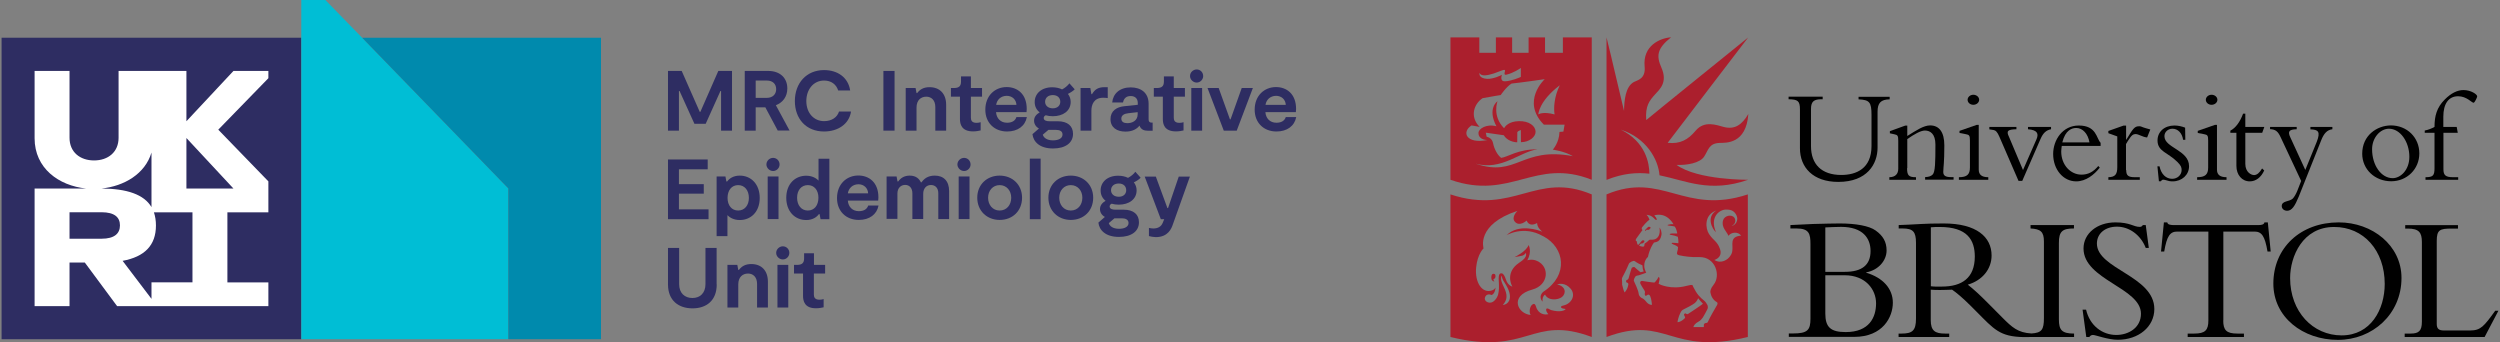 <svg width="497" height="68" xmlns="http://www.w3.org/2000/svg" xmlns:xlink="http://www.w3.org/1999/xlink" xml:space="preserve" overflow="hidden"><rect width="100%" height="100%" fill="#808080" stroke="none"/><defs><clipPath id="clip0"><rect x="0" y="0" width="497" height="68"/></clipPath></defs><g clip-path="url(#clip0)"><path d="M17.919 18.046 77.502 18.046 77.502 77.628 17.919 77.628Z" fill="#2E2D62" transform="matrix(1 0 0 1.006 -17.605 -10.655)"/><path d="M70.959 24.61 64.015 24.61 54.665 34.551 54.665 24.61 41.178 24.61 41.178 37.822C41.178 40.65 39.089 42.297 36.303 42.297 33.517 42.297 31.427 40.65 31.427 37.822L31.427 24.61 24.483 24.61 24.483 37.907C24.483 43.858 29.295 47.278 34.719 47.847L24.483 47.847 24.483 71.085 31.427 71.085 31.427 62.474 34.466 62.474 40.883 71.085 70.959 71.085 70.959 66.4 62.812 66.4 62.812 52.554 70.959 52.554 70.959 46.433 60.997 36.218 70.959 26.045ZM47.721 40.735 47.721 51.52C46.243 49.029 42.845 47.869 37.78 47.847 42.297 47.383 46.455 44.956 47.721 40.735ZM31.427 52.533 37.78 52.533C40.397 52.533 41.452 53.546 41.452 55.129 41.452 56.712 40.397 57.767 37.78 57.767L31.427 57.767ZM55.868 66.379 47.721 66.379 47.721 69.65 41.98 62.136C46.349 61.334 48.607 59.076 48.607 55.15 48.607 54.179 48.46 53.314 48.206 52.554L55.868 52.554ZM64.015 47.847 54.665 47.847 54.665 37.864Z" fill="#FFFFFF" transform="matrix(1 0 0 1.006 -17.605 -10.655)"/><path d="M77.502 10.595 77.502 18.046 77.502 77.628 118.658 77.628 118.658 47.826 89.595 18.046 82.293 10.595Z" fill="#00BED5" transform="matrix(1 0 0 1.006 -17.605 -10.655)"/><path d="M118.658 77.628 137.084 77.628 137.084 18.046 89.595 18.046 118.658 47.826Z" fill="#008AAD" transform="matrix(1 0 0 1.006 -17.605 -10.655)"/><path d="M163.129 36.408 160.955 36.408 160.955 28.578 160.828 28.578 157.895 35.057 155.657 35.057 152.703 28.578 152.576 28.578 152.576 36.408 150.402 36.408 150.402 24.61 153.125 24.61 156.713 32.693 156.839 32.693 160.406 24.61 163.129 24.61Z" fill="#2E2D62" transform="matrix(1 0 0 1.006 -17.605 -10.655)"/><path d="M172.226 36.408 169.756 31.807 167.836 31.807 167.836 36.408 165.662 36.408 165.662 24.61 170.326 24.61C172.69 24.61 174.125 26.003 174.125 28.071 174.125 29.675 173.239 30.857 171.846 31.385L174.568 36.387 172.226 36.387ZM167.836 29.928 170.073 29.928C171.213 29.928 171.909 29.211 171.909 28.219 171.909 27.185 171.213 26.509 170.073 26.509L167.836 26.509Z" fill="#2E2D62" transform="matrix(1 0 0 1.006 -17.605 -10.655)"/><path d="M181.428 36.577C177.819 36.577 175.624 34.023 175.624 30.562 175.624 26.995 177.945 24.441 181.428 24.441 184.087 24.441 186.219 25.855 186.62 28.472L184.235 28.472C183.855 27.269 182.863 26.509 181.428 26.509 179.317 26.509 177.903 28.282 177.903 30.562 177.903 32.947 179.423 34.53 181.428 34.53 182.969 34.53 184.045 33.77 184.404 32.63L186.789 32.63C186.409 35.142 184.151 36.577 181.428 36.577Z" fill="#2E2D62" transform="matrix(1 0 0 1.006 -17.605 -10.655)"/><path d="M195.442 36.408 193.226 36.408 193.226 24.61 195.442 24.61Z" fill="#2E2D62" transform="matrix(1 0 0 1.006 -17.605 -10.655)"/><path d="M197.659 27.987 199.621 27.987 199.811 28.979 199.938 28.979C200.445 28.324 201.141 27.818 202.407 27.818 204.412 27.818 205.7 29.105 205.7 31.3L205.7 36.408 203.547 36.408 203.547 31.744C203.547 30.372 202.745 29.696 201.753 29.696 200.719 29.696 199.811 30.351 199.811 31.849L199.811 36.408 197.659 36.408Z" fill="#2E2D62" transform="matrix(1 0 0 1.006 -17.605 -10.655)"/><path d="M208.444 34.129 208.444 29.696 206.65 29.696 206.65 27.987 207.22 27.987C208.254 27.987 208.655 27.607 208.655 26.699L208.655 25.686 210.618 25.686 210.618 27.987 212.834 27.987 212.834 29.696 210.618 29.696 210.618 33.833C210.618 34.297 210.744 34.867 211.736 34.867 211.99 34.867 212.306 34.825 212.559 34.741L212.559 36.366C212.179 36.45 211.673 36.556 211.082 36.556 208.718 36.577 208.444 35.057 208.444 34.129Z" fill="#2E2D62" transform="matrix(1 0 0 1.006 -17.605 -10.655)"/><path d="M221.741 33.749C221.403 35.479 219.947 36.577 217.815 36.577 215.303 36.577 213.488 34.867 213.488 32.271 213.488 29.485 215.409 27.797 217.73 27.797 219.799 27.797 221.719 29.105 221.719 32.123 221.719 32.334 221.698 32.503 221.677 32.757L215.62 32.757C215.704 33.96 216.506 34.846 217.815 34.846 218.765 34.846 219.44 34.466 219.672 33.727L221.741 33.727ZM215.641 31.321 219.672 31.321C219.63 30.287 218.849 29.527 217.73 29.527 216.548 29.549 215.789 30.308 215.641 31.321Z" fill="#2E2D62" transform="matrix(1 0 0 1.006 -17.605 -10.655)"/><path d="M229.909 29.148C230.267 29.612 230.457 30.14 230.457 30.73 230.457 32.525 228.917 33.559 226.912 33.559 226.384 33.559 225.92 33.495 225.497 33.369 225.223 33.495 225.096 33.685 225.096 33.917 225.096 34.403 225.645 34.551 226.215 34.551L227.861 34.551C229.887 34.551 230.922 35.522 230.922 37.041 230.922 38.835 229.402 39.933 226.954 39.933 224.273 39.933 223.028 38.603 222.859 37.105L224.147 35.986C223.556 35.669 223.176 35.099 223.176 34.445 223.176 33.643 223.703 33.137 224.294 32.799 223.661 32.313 223.302 31.617 223.302 30.752 223.302 29.105 224.632 27.839 226.785 27.839 227.524 27.839 228.199 27.987 228.748 28.261 229.297 27.987 229.866 27.522 230.204 27.058L231.259 28.24C231.006 28.514 230.478 28.873 229.909 29.148ZM227.566 36.26 226.025 36.26 224.906 37.21C225.096 37.801 225.708 38.329 226.954 38.329 227.988 38.329 228.832 37.949 228.832 37.189 228.853 36.471 228.199 36.26 227.566 36.26ZM228.389 30.709C228.389 29.928 227.84 29.38 226.912 29.38 225.962 29.38 225.371 29.928 225.371 30.709 225.371 31.448 225.962 31.997 226.912 31.997 227.819 31.997 228.389 31.448 228.389 30.709Z" fill="#2E2D62" transform="matrix(1 0 0 1.006 -17.605 -10.655)"/><path d="M232.399 27.987 234.362 27.987 234.573 29.19 234.7 29.19C235.227 28.346 235.797 27.818 237.211 27.818L237.823 27.818 237.823 29.971C237.528 29.928 237.211 29.907 236.916 29.907 235.058 29.907 234.573 31.279 234.573 32.482L234.573 36.408 232.42 36.408 232.42 27.987Z" fill="#2E2D62" transform="matrix(1 0 0 1.006 -17.605 -10.655)"/><path d="M246.751 34.804 246.751 36.429 245.844 36.429C245.042 36.429 244.43 36.197 244.134 35.416 243.564 36.134 242.678 36.598 241.348 36.598 239.639 36.598 238.372 35.796 238.372 34.129 238.372 32.503 239.596 31.722 241.158 31.575L243.796 31.3 243.796 30.942C243.796 30.013 243.205 29.57 242.382 29.57 241.475 29.57 241.01 30.076 240.863 30.836L238.71 30.836C238.879 29.084 240.229 27.86 242.382 27.86 244.345 27.86 245.949 28.852 245.949 31.11L245.949 34.192C245.949 34.635 246.16 34.825 246.561 34.825L246.751 34.825ZM243.775 32.757 241.897 32.968C241.116 33.052 240.525 33.369 240.525 34.023 240.525 34.698 241.053 34.931 241.728 34.931 242.636 34.931 243.775 34.487 243.775 33.158Z" fill="#2E2D62" transform="matrix(1 0 0 1.006 -17.605 -10.655)"/><path d="M248.777 34.129 248.777 29.696 246.983 29.696 246.983 27.987 247.553 27.987C248.587 27.987 248.988 27.607 248.988 26.699L248.988 25.686 250.951 25.686 250.951 27.987 253.168 27.987 253.168 29.696 250.951 29.696 250.951 33.833C250.951 34.297 251.078 34.867 252.07 34.867 252.323 34.867 252.64 34.825 252.893 34.741L252.893 36.366C252.513 36.45 252.007 36.556 251.416 36.556 249.031 36.577 248.777 35.057 248.777 34.129Z" fill="#2E2D62" transform="matrix(1 0 0 1.006 -17.605 -10.655)"/><path d="M254.181 25.623C254.181 24.884 254.814 24.314 255.51 24.314 256.228 24.314 256.798 24.884 256.798 25.623 256.798 26.319 256.207 26.91 255.51 26.91 254.793 26.91 254.181 26.298 254.181 25.623ZM254.434 27.987 256.587 27.987 256.587 36.408 254.434 36.408Z" fill="#2E2D62" transform="matrix(1 0 0 1.006 -17.605 -10.655)"/><path d="M257.663 27.987 259.879 27.987 262.116 34.171 262.243 34.171 264.459 27.987 266.675 27.987 263.467 36.408 260.892 36.408Z" fill="#2E2D62" transform="matrix(1 0 0 1.006 -17.605 -10.655)"/><path d="M275.287 33.749C274.949 35.479 273.493 36.577 271.361 36.577 268.849 36.577 267.034 34.867 267.034 32.271 267.034 29.485 268.955 27.797 271.277 27.797 273.345 27.797 275.266 29.105 275.266 32.123 275.266 32.334 275.244 32.503 275.223 32.757L269.166 32.757C269.25 33.96 270.052 34.846 271.361 34.846 272.311 34.846 272.986 34.466 273.218 33.727L275.287 33.727ZM269.187 31.321 273.218 31.321C273.176 30.287 272.395 29.527 271.277 29.527 270.116 29.549 269.335 30.308 269.187 31.321Z" fill="#2E2D62" transform="matrix(1 0 0 1.006 -17.605 -10.655)"/><path d="M158.464 51.963 158.464 53.905 150.402 53.905 150.402 42.107 158.296 42.107 158.296 44.048 152.576 44.048 152.576 46.982 157.515 46.982 157.515 48.861 152.576 48.861 152.576 51.963Z" fill="#2E2D62" transform="matrix(1 0 0 1.006 -17.605 -10.655)"/><path d="M168.638 49.705C168.638 52.449 166.886 54.074 164.67 54.074 163.53 54.074 162.686 53.609 162.221 53.103L162.221 57.261 160.069 57.261 160.069 45.462 161.82 45.462 162.01 46.455 162.158 46.455C162.559 45.906 163.361 45.294 164.67 45.294 166.949 45.294 168.638 47.024 168.638 49.705ZM166.485 49.705C166.485 48.185 165.619 47.172 164.353 47.172 163.066 47.172 162.242 48.185 162.242 49.705 162.242 51.182 163.066 52.195 164.353 52.195 165.619 52.195 166.485 51.182 166.485 49.705Z" fill="#2E2D62" transform="matrix(1 0 0 1.006 -17.605 -10.655)"/><path d="M169.967 43.099C169.967 42.36 170.6 41.79 171.297 41.79 172.015 41.79 172.584 42.36 172.584 43.099 172.584 43.795 171.993 44.386 171.297 44.386 170.579 44.386 169.967 43.774 169.967 43.099ZM170.221 45.462 172.373 45.462 172.373 53.884 170.221 53.884Z" fill="#2E2D62" transform="matrix(1 0 0 1.006 -17.605 -10.655)"/><path d="M182.483 41.938 182.483 53.905 180.731 53.905 180.541 52.913 180.394 52.913C179.993 53.462 179.191 54.074 177.882 54.074 175.624 54.074 173.914 52.364 173.914 49.684 173.914 46.94 175.666 45.315 177.882 45.315 179.022 45.315 179.866 45.779 180.33 46.286L180.33 41.959 182.483 41.959ZM180.309 49.663C180.309 48.185 179.486 47.172 178.199 47.172 176.911 47.172 176.067 48.185 176.067 49.663 176.067 51.182 176.932 52.195 178.199 52.195 179.486 52.195 180.309 51.182 180.309 49.663Z" fill="#2E2D62" transform="matrix(1 0 0 1.006 -17.605 -10.655)"/><path d="M192.255 51.224C191.918 52.955 190.461 54.053 188.33 54.053 185.818 54.053 184.003 52.343 184.003 49.747 184.003 46.961 185.924 45.273 188.245 45.273 190.314 45.273 192.234 46.581 192.234 49.599 192.234 49.81 192.213 49.979 192.192 50.233L186.156 50.233C186.24 51.435 187.042 52.322 188.351 52.322 189.3 52.322 189.976 51.942 190.208 51.203L192.255 51.203ZM186.156 48.797 190.187 48.797C190.145 47.763 189.364 47.003 188.245 47.003 187.084 47.024 186.325 47.784 186.156 48.797Z" fill="#2E2D62" transform="matrix(1 0 0 1.006 -17.605 -10.655)"/><path d="M193.881 45.462 195.843 45.462 196.033 46.455 196.16 46.455C196.624 45.821 197.321 45.294 198.461 45.294 199.79 45.294 200.381 46.011 200.677 46.623L200.803 46.623C201.268 45.969 202.006 45.294 203.442 45.294 205.172 45.294 206.291 46.328 206.291 48.375L206.291 53.884 204.138 53.884 204.138 48.776C204.138 47.7 203.505 47.151 202.682 47.151 201.774 47.151 201.141 47.826 201.141 48.882L201.141 53.863 198.988 53.863 198.988 48.818C198.988 47.7 198.355 47.13 197.553 47.13 196.772 47.13 196.012 47.679 196.012 48.84L196.012 53.842 193.859 53.842 193.859 45.462Z" fill="#2E2D62" transform="matrix(1 0 0 1.006 -17.605 -10.655)"/><path d="M207.937 43.099C207.937 42.36 208.57 41.79 209.267 41.79 209.984 41.79 210.554 42.36 210.554 43.099 210.554 43.795 209.963 44.386 209.267 44.386 208.549 44.386 207.937 43.774 207.937 43.099ZM208.19 45.462 210.343 45.462 210.343 53.884 208.19 53.884Z" fill="#2E2D62" transform="matrix(1 0 0 1.006 -17.605 -10.655)"/><path d="M211.884 49.663C211.884 47.067 213.805 45.294 216.337 45.294 218.87 45.294 220.791 47.088 220.791 49.663 220.791 52.28 218.891 54.053 216.337 54.053 213.805 54.053 211.884 52.259 211.884 49.663ZM218.638 49.663C218.638 48.27 217.709 47.172 216.337 47.172 214.965 47.172 214.037 48.27 214.037 49.663 214.037 51.077 214.944 52.195 216.337 52.195 217.73 52.195 218.638 51.077 218.638 49.663Z" fill="#2E2D62" transform="matrix(1 0 0 1.006 -17.605 -10.655)"/><path d="M222.332 41.938 224.484 41.938 224.484 53.905 222.332 53.905Z" fill="#2E2D62" transform="matrix(1 0 0 1.006 -17.605 -10.655)"/><path d="M226.025 49.663C226.025 47.067 227.946 45.294 230.478 45.294 233.011 45.294 234.932 47.088 234.932 49.663 234.932 52.28 233.032 54.053 230.478 54.053 227.967 54.053 226.025 52.259 226.025 49.663ZM232.779 49.663C232.779 48.27 231.85 47.172 230.478 47.172 229.107 47.172 228.178 48.27 228.178 49.663 228.178 51.077 229.085 52.195 230.478 52.195 231.871 52.195 232.779 51.077 232.779 49.663Z" fill="#2E2D62" transform="matrix(1 0 0 1.006 -17.605 -10.655)"/><path d="M243.015 46.623C243.374 47.088 243.564 47.615 243.564 48.206 243.564 50 242.023 51.035 240.018 51.035 239.491 51.035 239.026 50.971 238.604 50.845 238.33 50.971 238.203 51.161 238.203 51.393 238.203 51.879 238.752 52.026 239.322 52.026L240.968 52.026C242.994 52.026 244.029 52.997 244.029 54.517 244.029 56.311 242.509 57.409 240.061 57.409 237.38 57.409 236.135 56.079 235.966 54.58L237.254 53.462C236.663 53.145 236.283 52.575 236.283 51.921 236.283 51.119 236.81 50.612 237.401 50.275 236.768 49.789 236.409 49.093 236.409 48.227 236.409 46.581 237.739 45.315 239.892 45.315 240.63 45.315 241.306 45.462 241.855 45.737 242.403 45.462 242.973 44.998 243.311 44.534L244.366 45.716C244.113 45.99 243.585 46.37 243.015 46.623ZM240.694 53.736 239.153 53.736 238.034 54.686C238.224 55.277 238.836 55.804 240.082 55.804 241.116 55.804 241.96 55.425 241.96 54.665 241.96 53.968 241.306 53.736 240.694 53.736ZM241.496 48.185C241.496 47.404 240.947 46.855 240.018 46.855 239.069 46.855 238.478 47.404 238.478 48.185 238.478 48.924 239.069 49.473 240.018 49.473 240.947 49.473 241.496 48.924 241.496 48.185Z" fill="#2E2D62" transform="matrix(1 0 0 1.006 -17.605 -10.655)"/><path d="M246.013 57.24 246.013 55.636C246.329 55.699 246.646 55.741 246.899 55.741 247.701 55.741 248.419 55.446 248.756 54.623L249.052 53.905 248.376 53.905 245.168 45.484 247.384 45.484 249.685 51.71 249.812 51.71 251.943 45.484 254.159 45.484 250.761 54.96C250.508 55.699 249.854 57.451 247.384 57.451 246.815 57.43 246.392 57.345 246.013 57.24Z" fill="#2E2D62" transform="matrix(1 0 0 1.006 -17.605 -10.655)"/><path d="M160.09 66.801C160.09 70.009 158.021 71.528 155.277 71.528 152.513 71.528 150.402 69.988 150.402 66.801L150.402 59.583 152.618 59.583 152.618 66.737C152.618 68.531 153.737 69.481 155.256 69.481 156.776 69.481 157.852 68.51 157.852 66.737L157.852 59.583 160.069 59.583 160.069 66.801Z" fill="#2E2D62" transform="matrix(1 0 0 1.006 -17.605 -10.655)"/><path d="M162.221 62.938 164.184 62.938 164.374 63.93 164.501 63.93C165.007 63.276 165.704 62.77 166.97 62.77 168.975 62.77 170.263 64.057 170.263 66.252L170.263 71.36 168.11 71.36 168.11 66.695C168.11 65.323 167.308 64.648 166.316 64.648 165.282 64.648 164.374 65.302 164.374 66.801L164.374 71.36 162.221 71.36Z" fill="#2E2D62" transform="matrix(1 0 0 1.006 -17.605 -10.655)"/><path d="M171.909 60.575C171.909 59.836 172.542 59.266 173.239 59.266 173.956 59.266 174.526 59.836 174.526 60.575 174.526 61.271 173.935 61.862 173.239 61.862 172.542 61.862 171.909 61.271 171.909 60.575ZM172.162 62.938 174.315 62.938 174.315 71.36 172.162 71.36Z" fill="#2E2D62" transform="matrix(1 0 0 1.006 -17.605 -10.655)"/><path d="M177.249 69.08 177.249 64.648 175.455 64.648 175.455 62.938 176.025 62.938C177.059 62.938 177.46 62.558 177.46 61.651L177.46 60.638 179.423 60.638 179.423 62.938 181.639 62.938 181.639 64.648 179.402 64.648 179.402 68.785C179.402 69.249 179.528 69.819 180.52 69.819 180.774 69.819 181.09 69.777 181.344 69.692L181.344 71.317C180.964 71.402 180.457 71.507 179.866 71.507 177.523 71.55 177.249 70.009 177.249 69.08Z" fill="#2E2D62" transform="matrix(1 0 0 1.006 -17.605 -10.655)"/><path d="M380.479 55.53C381.366 55.488 382.822 55.425 383.603 55.425 387.972 55.425 389.471 57.704 389.471 60.195 389.471 62.959 387.761 64.31 384.363 64.31L380.479 64.31ZM377.525 73.576C377.525 75.813 376.955 76.489 374.042 76.489L373.219 76.489 373.219 77.164 386.22 77.164C391.94 77.164 393.903 73.217 393.903 70.41 393.903 67.645 391.94 65.471 388.605 64.479L388.605 64.416C390.99 63.994 392.658 62.115 392.658 60.089 392.658 58.379 391.94 57.176 390.484 56.142 389.196 55.214 386.474 54.749 383.35 54.749 382.674 54.749 379.973 54.791 378.01 54.855 376.976 54.897 374.527 55.024 373.536 55.066L373.536 55.741 374.781 55.741C377.271 55.741 377.525 56.818 377.525 58.823ZM380.479 64.986 384.321 64.986C388.479 64.986 390.568 67.793 390.568 70.537 390.568 73.301 389.217 76.214 384.532 76.214 381.556 76.214 380.479 75.264 380.479 72.563Z" transform="matrix(1 0 0 1.006 -17.605 -10.655)"/><path d="M429.91 55.741 429.91 55.066 421.277 55.066 421.277 55.741C423.261 55.847 423.937 56.374 423.937 58.295L423.937 73.449C423.937 75.75 423.494 76.362 421.467 76.489 418.766 76.341 417.605 75.285 415.663 73.344L412.856 70.537C411.189 68.869 410.112 67.877 408.804 66.843 411.716 65.999 413.532 63.74 413.532 61.081 413.532 57.451 410.577 54.749 404.013 54.749 401.691 54.749 400.995 54.791 399.538 54.855 398.082 54.918 395.908 55.066 395.064 55.066L395.064 55.741 395.845 55.741C397.913 55.741 398.504 56.374 398.504 58.59L398.504 73.555C398.504 75.94 397.765 76.51 395.655 76.51L395.043 76.51 395.043 77.185 405.11 77.185 405.11 76.51 404.287 76.51C402.303 76.51 401.438 75.982 401.438 73.85L401.438 67.835C402.008 67.877 402.472 67.898 403.253 67.898 404.224 67.898 404.773 67.856 405.68 67.835 406.524 68.405 407.77 69.439 409.353 71.001L411.695 73.344C414.777 76.425 416.085 77.396 421.868 77.185L429.931 77.185 429.931 76.51C427.483 76.51 426.913 75.792 426.913 73.703L426.913 58.633C426.892 56.248 427.673 55.741 429.91 55.741ZM403.654 67.223C402.831 67.223 402.303 67.265 401.459 67.16L401.459 55.509C402.092 55.446 402.556 55.446 403.232 55.446 408.698 55.446 410.197 57.999 410.197 61.313 410.176 65.555 407.601 67.223 403.654 67.223Z" transform="matrix(1 0 0 1.006 -17.605 -10.655)"/><path d="M432.316 71.782C433.055 74.948 435.545 76.784 438.331 76.784 440.716 76.784 443.228 75.391 443.228 72.584 443.228 67.455 431.809 65.893 431.809 59.688 431.809 56.733 434.511 54.538 438.141 54.538 441.117 54.538 441.729 55.425 442.975 55.425 443.249 55.425 443.397 55.361 443.608 55.066L444.178 55.066 444.79 59.583 444.178 59.583C443.186 57.029 440.906 55.382 438.458 55.382 436.115 55.382 434.469 56.733 434.469 58.717 434.469 63.761 445.887 65.112 445.887 71.655 445.887 75.138 442.785 77.734 438.627 77.734 436.664 77.734 434.194 76.784 433.688 76.784 433.371 76.784 433.118 76.953 432.97 77.185L432.358 77.185 431.619 71.782Z" transform="matrix(1 0 0 1.006 -17.605 -10.655)"/><path d="M459.585 73.913C459.585 75.834 460.218 76.51 462.392 76.51L463.701 76.51 463.701 77.185 452.514 77.185 452.514 76.51 453.823 76.51C455.997 76.51 456.63 75.834 456.63 73.913L456.63 56.353 450.446 56.353C449.032 56.353 448.378 57.176 447.85 60.3L447.217 60.3 447.787 54.538 448.462 54.538C448.504 54.749 448.631 54.897 448.863 54.96 449.074 55.024 449.327 55.066 449.581 55.066L466.677 55.066C467.183 55.066 467.711 54.96 467.774 54.538L468.45 54.538 469.019 60.3 468.386 60.3C467.859 57.176 467.204 56.353 465.79 56.353L459.606 56.353 459.606 73.913Z" transform="matrix(1 0 0 1.006 -17.605 -10.655)"/><path d="M491.687 66.695C491.687 71.74 488.922 76.868 483.118 76.868 477.399 76.868 472.882 72.183 472.882 65.534 472.882 61.271 475.372 55.446 481.62 55.446 487.487 55.425 491.687 60.089 491.687 66.695ZM495.022 65.513C495.022 59.118 489.26 54.538 482.548 54.538 474.971 54.538 469.547 59.54 469.547 66.632 469.547 73.28 475.415 77.755 482.38 77.755 489.26 77.755 495.022 72.689 495.022 65.513Z" transform="matrix(1 0 0 1.006 -17.605 -10.655)"/><path d="M511.548 77.185 495.655 77.185 495.655 76.51 496.837 76.51C498.462 76.51 499.075 75.982 499.075 74.167L499.075 58.422C499.075 56.543 498.505 55.762 496.267 55.762L495.761 55.762 495.761 55.087 506.251 55.087 506.251 55.762 504.942 55.762C502.641 55.762 502.029 56.016 502.029 58.211L502.029 74.589C502.029 75.539 502.43 75.897 503.443 75.897L508.678 75.897C510.767 75.897 511.422 75.074 513.659 71.993L514.292 71.993Z" transform="matrix(1 0 0 1.006 -17.605 -10.655)"/><path d="M345.507 44.914C345.486 42.845 344.768 38.624 339.829 36.218 344.852 37.822 347.28 42.064 347.512 45.23 352.788 46.286 357.474 48.755 365.072 46.138L365.093 46.117C365.093 46.117 355.089 46.201 350.91 43.183 353.063 43.267 355.553 42.782 356.376 41.558 357.242 40.249 357.326 38.898 359.479 38.835 360.682 38.793 364.755 39.11 365.177 33.115 363.869 35.31 362.455 36.218 360.323 35.69 358.951 35.353 356.482 34.297 354.688 36.429 353.21 38.181 351.648 39.089 349.137 38.814 350.15 37.463 365.135 18.003 365.135 18.003 365.135 18.003 345.929 33.411 344.873 34.319 344.662 31.511 345.507 30.477 346.646 29.232 347.575 28.219 349.179 26.847 347.892 23.955 346.857 21.613 347.005 20.198 349.812 17.961 347.575 18.13 344.156 19.629 344.557 23.744 344.81 26.235 343.037 26.446 342.404 26.805 340.737 27.733 340.505 30.414 340.462 32.503 340.272 31.828 337.845 21.359 336.98 17.982 336.98 17.982 336.98 46.117 336.98 46.117L337.043 46.117C340.293 44.829 343.016 44.639 345.507 44.914Z" fill="#AB1F2D" transform="matrix(1 0 0 1.006 -17.605 -10.655)"/><path d="M393.27 29.717 393.27 30.224C391.497 30.245 390.864 30.963 390.864 32.651L390.864 39.764C390.864 43.035 388.774 46.539 383.054 46.539 378.031 46.539 375.435 43.669 375.435 39.891L375.435 32.187C375.435 30.498 374.971 30.245 373.177 30.203L373.177 29.696 379.952 29.696 379.952 30.203 379.72 30.203C378.263 30.203 377.63 30.604 377.63 32.123L377.63 39.468C377.63 43.035 379.72 45.167 383.645 45.167 386.621 45.167 389.661 43.922 389.661 39.447L389.661 33.305C389.661 30.773 389.26 30.329 387.086 30.224L387.086 29.717Z" transform="matrix(1 0 0 1.006 -17.605 -10.655)"/><path d="M396.731 43.816C396.731 45.273 397.069 45.61 398.504 45.61L398.504 46.117 393.206 46.117 393.206 45.61C394.367 45.61 394.979 44.977 394.979 43.943L394.979 38.413C394.979 37.442 394.874 37.252 394.198 37.126L393.312 36.936 393.312 36.514 396.351 35.416 396.773 35.416 396.773 37.463C398.546 36.366 400.024 35.374 401.311 35.374 403.105 35.374 404.139 36.682 404.139 39.321 404.139 42.824 403.949 43.521 403.928 44.534 403.907 45.251 404.329 45.589 405.406 45.589L405.976 45.589 405.976 46.096 400.319 46.096 400.319 45.589C401.079 45.568 401.522 45.378 401.818 45.083 402.324 44.576 402.366 42.655 402.366 39.152 402.366 37.041 401.332 36.387 400.277 36.387 399.433 36.387 398.145 37.126 396.773 38.075L396.773 43.816Z" transform="matrix(1 0 0 1.006 -17.605 -10.655)"/><path d="M410.978 44.112C410.978 45.04 411.484 45.61 412.877 45.61L412.877 46.117 407.031 46.117 407.031 45.61C408.635 45.61 409.226 45.083 409.226 43.69L409.226 38.392C409.226 37.358 409.099 37.231 408.403 37.105L407.158 36.872 407.158 36.45 410.577 35.268 410.978 35.268ZM409.901 29.316C410.534 29.316 411.062 29.76 411.062 30.308 411.062 30.857 410.534 31.3 409.901 31.3 409.268 31.3 408.762 30.857 408.762 30.308 408.762 29.781 409.268 29.316 409.901 29.316Z" transform="matrix(1 0 0 1.006 -17.605 -10.655)"/><path d="M418.892 46.349 415.072 37.59C414.671 36.661 414.334 36.345 413.911 36.281L413.088 36.155 413.088 35.669 418.47 35.669 418.47 36.134C416.866 36.176 416.36 36.387 416.993 37.632L419.779 44.196 422.459 38.118C422.924 37.041 422.692 36.281 420.771 36.134L420.771 35.669 425.351 35.669 425.351 36.134C424.359 36.324 423.768 36.893 423.261 38.054L419.631 46.328 418.892 46.328Z" transform="matrix(1 0 0 1.006 -17.605 -10.655)"/><path d="M427.588 38.73C428.2 36.281 429.509 35.88 430.374 35.88 431.641 35.88 432.696 37.02 432.991 38.73ZM435.208 39.426 435.208 38.814C434.342 37.949 434.427 35.395 430.86 35.395 427.652 35.395 425.773 38.244 425.773 41.03 425.773 44.091 427.778 46.433 430.353 46.433 432.274 46.433 433.941 45.125 435.039 43.711L434.743 43.394C433.751 44.576 432.717 45.104 431.387 45.104 429.298 45.104 427.377 43.267 427.377 40.524 427.377 40.186 427.44 39.806 427.483 39.426Z" transform="matrix(1 0 0 1.006 -17.605 -10.655)"/><path d="M440.294 44.196C440.294 45.273 440.695 45.61 442.004 45.61L442.996 45.61 442.996 46.117 436.748 46.117 436.748 45.61C438.099 45.589 438.521 45.04 438.521 43.626L438.521 37.548 436.748 36.914 436.748 36.471 439.745 35.416 440.273 35.416 440.273 38.202 440.315 38.202C441.624 36.049 441.94 35.543 442.827 35.543 443.143 35.543 443.228 35.564 443.713 35.775 443.967 35.88 444.452 35.986 445.085 36.176L444.452 37.759C444.051 37.717 443.566 37.569 443.059 37.337 442.763 37.21 442.447 37.083 442.13 37.083 441.645 37.083 441.37 37.4 441.096 37.759 440.758 38.223 440.463 38.688 440.252 39.067L440.252 44.196Z" transform="matrix(1 0 0 1.006 -17.605 -10.655)"/><path d="M446.921 43.457C447.238 45.04 448.23 45.927 449.433 45.927 450.488 45.927 451.311 45.146 451.311 44.196 451.311 43.647 451.185 43.31 450.467 42.592 448.589 40.714 446.52 40.545 446.52 38.35 446.52 36.619 447.892 35.395 449.897 35.395 450.615 35.395 451.354 35.564 452.008 35.817L452.05 38.223 451.607 38.223C451.417 36.872 450.552 36.028 449.496 36.028 448.631 36.028 447.892 36.64 447.892 37.505 447.892 39.827 452.789 40.228 452.789 43.436 452.789 45.146 451.375 46.433 449.517 46.433 449.011 46.433 448.652 46.349 448.357 46.243 448.061 46.159 447.85 46.096 447.639 46.096 447.491 46.096 447.322 46.201 447.196 46.412L446.795 46.412 446.499 43.457Z" transform="matrix(1 0 0 1.006 -17.605 -10.655)"/><path d="M458.34 44.112C458.34 45.04 458.846 45.61 460.239 45.61L460.239 46.117 454.393 46.117 454.393 45.61C455.997 45.61 456.588 45.083 456.588 43.69L456.588 38.392C456.588 37.358 456.461 37.231 455.765 37.105L454.52 36.872 454.52 36.45 457.939 35.268 458.34 35.268ZM457.263 29.316C457.897 29.316 458.424 29.76 458.424 30.308 458.424 30.857 457.897 31.3 457.263 31.3 456.63 31.3 456.124 30.857 456.124 30.308 456.124 29.781 456.63 29.316 457.263 29.316Z" transform="matrix(1 0 0 1.006 -17.605 -10.655)"/><path d="M467.753 35.669 467.331 36.83 463.975 36.83 463.975 42.972C463.975 44.639 465.157 45.188 465.706 45.188 466.276 45.188 466.803 44.745 467.31 43.88L467.732 44.281C467.099 45.653 466.065 46.433 464.862 46.433 463.3 46.433 462.202 45.146 462.202 43.373L462.202 36.83 460.999 36.83 460.999 36.408C462.033 35.901 462.92 34.698 463.532 33.052L463.975 33.052 463.975 35.669Z" transform="matrix(1 0 0 1.006 -17.605 -10.655)"/><path d="M478.18 38.603C478.96 36.598 478.475 36.197 476.913 36.155L476.913 35.669 481.282 35.669 481.282 36.134C480.206 36.26 479.594 36.999 479.087 38.244L474.613 49.409C473.811 51.351 473.22 52.238 472.291 52.238 471.658 52.238 471.215 51.837 471.215 51.309 471.215 50.233 472.734 50.486 473.41 49.831 473.705 49.536 474.085 48.861 474.296 48.333L475.077 46.349 470.982 37.674C470.476 36.598 470.011 36.155 468.893 36.112L468.893 35.669 474.19 35.669 474.19 36.134C472.586 36.155 472.396 36.64 472.924 37.738L475.9 44.175Z" transform="matrix(1 0 0 1.006 -17.605 -10.655)"/><path d="M489.176 40.081C489.176 37.822 490.78 36.028 492.532 36.028 494.748 36.028 496.584 38.582 496.584 41.579 496.584 44.217 494.811 45.8 493.27 45.8 490.991 45.8 489.176 43.267 489.176 40.081ZM487.213 40.967C487.213 44.048 489.725 46.412 492.975 46.412 496.12 46.412 498.568 44.006 498.568 40.904 498.568 37.759 496.12 35.374 492.912 35.374 490.147 35.395 487.213 37.337 487.213 40.967Z" transform="matrix(1 0 0 1.006 -17.605 -10.655)"/><path d="M506.208 36.83 503.359 36.83 503.359 44.048C503.359 45.251 503.823 45.61 505.301 45.61L506.293 45.61 506.293 46.117 499.792 46.117 499.792 45.61C501.312 45.61 501.586 45.273 501.586 43.795L501.586 36.83 499.644 36.83 499.644 36.387C500.383 36.239 501.016 35.986 501.586 35.669 501.586 33.474 502.05 31.828 503.612 30.266 504.9 28.979 506.145 28.388 507.348 28.388 508.826 28.388 510.071 29.232 510.071 29.633 510.071 29.844 509.564 30.899 509.353 30.899 508.973 30.899 508.002 29.612 506.272 29.612 504.372 29.612 503.338 31.11 503.338 33.664L503.338 35.669 505.997 35.669Z" transform="matrix(1 0 0 1.006 -17.605 -10.655)"/><path d="M334.046 17.982C334.046 17.982 334.046 45.674 334.046 46.117 322.733 41.663 318.005 50.296 305.954 46.117 305.954 46.243 305.954 17.982 305.954 17.982L311.695 17.982 311.695 21.022 314.987 21.022 314.987 17.982 318.216 17.982 318.216 21.022 321.488 21.022 321.488 17.982 324.759 17.982 324.759 21.022 328.305 21.022 328.305 17.982ZM313.235 26.172C314.523 26.235 316.106 25.433 316.19 25.369 316.19 25.369 315.642 26.741 316.866 26.657 318.195 26.573 319.715 25.897 319.947 25.792L319.947 24.019C319.821 24.103 318.533 25.011 317.077 25.348 316.549 25.475 316.718 24.99 316.781 24.715 316.845 24.441 316.866 24.23 315.916 24.61 311.99 26.235 311.779 25.116 311.779 24.99 311.61 25.201 311.674 26.087 313.235 26.172ZM324.696 26.235C324.696 26.235 319.588 26.974 318.111 27.1 317.098 27.691 315.937 29.38 315.937 29.38 315.937 29.38 314.734 29.549 312.349 29.992 310.682 31.068 309.69 33.601 311.758 35.669 311.104 35.543 311.104 35.543 310.154 35.374 308.107 36.682 309.056 39.089 313.299 38.265 312.096 38.223 311.505 37.632 311.526 36.872 311.505 36.049 313.109 35.015 315.093 35.543 313.214 31.997 315.304 30.604 315.304 30.604 315.304 30.604 314.206 33.538 316.612 35.923 316.823 35.564 317.541 34.572 319.567 34.53 321.593 34.487 322.86 35.479 322.881 36.619 322.902 37.632 321.636 38.688 319.968 38.688L319.947 36.281C319.947 36.281 319.398 36.471 319.251 36.682 319.251 36.788 319.23 38.709 319.23 38.709 318.575 38.709 317.246 38.434 316.549 37.316 316 37.252 312.982 36.809 312.982 36.809L313.151 37.611C313.151 37.611 314.206 37.78 314.417 38.856 314.671 40.144 315.388 41.326 316.043 41.79 317.309 41.642 319.398 40.059 323.24 40.102 319.715 40.587 316.127 44.365 310.956 42.93 319.166 45.737 320.01 39.511 330.289 41.452 328.685 40.481 326.3 40.165 326.3 40.165 326.3 40.165 327.588 38.772 327.63 36.661 327.799 36.661 328.01 36.64 328.411 36.598 328.537 35.923 328.643 35.226 328.643 35.226 328.643 35.226 326.406 35.226 324.527 35.226 319.926 30.604 324.696 26.235 324.696 26.235ZM326.659 33.2C326.448 32.039 326.553 29.717 327.693 27.438 323.472 30.625 323.43 33.2 323.43 33.2 323.43 33.2 324.253 32.567 326.659 33.2Z" fill="#AB1F2D" transform="matrix(1 0 0 1.006 -17.605 -10.655)"/><path d="M365.072 49.008C365.072 48.565 365.072 77.185 365.072 77.185 349.496 80.984 349.052 72.71 336.98 77.185 336.98 77.544 336.98 49.008 336.98 49.008 348.06 44.365 352.387 53.166 365.072 49.008ZM358.803 52.195C356.292 53.082 356.672 55.783 357.347 56.818 358.234 58.168 358.972 58.211 359.542 59.794 359.985 61.039 359.204 61.693 358.424 61.968 359.753 62.791 361.104 61.946 361.611 61.123 362.518 59.92 361.484 58.358 362.455 57.556 362.708 57.345 363.151 57.197 363.742 57.155 363.151 56.332 361.779 56.417 361.231 57.197 360.851 56.29 359.753 55.509 360.154 54.116 360.408 53.208 361.843 52.871 362.392 53.609 362.687 54.011 362.729 54.812 361.864 55.235 362.413 55.192 363.447 54.264 362.729 52.976 362.223 52.069 361.4 52.005 360.724 52.005 359.479 52.005 357.432 53.419 358.74 56.48 357.98 55.826 356.756 53.483 358.803 52.195ZM342.953 57.662C342.953 57.662 342.552 58.147 342.995 58.274 342.995 58.422 343.058 58.696 343.122 58.844 343.206 59.034 343.333 58.97 343.459 58.823 343.607 58.654 343.839 58.358 344.008 58.168 344.156 57.999 344.684 58.063 344.472 58.401 344.325 58.612 344.219 58.675 344.029 58.717 343.881 58.759 343.839 58.633 343.692 58.844 343.523 59.076 343.354 59.224 343.649 59.224 343.797 59.224 344.093 59.371 344.282 59.329 344.472 59.308 344.494 59.181 344.515 59.013 344.536 58.844 344.494 58.738 344.684 58.633 344.937 58.506 345.296 58.168 345.401 58.063 345.528 57.936 345.697 57.957 345.844 57.957 345.992 57.957 346.794 58.063 347.258 57.345 347.596 56.86 347.617 56.163 347.512 55.572 347.744 55.804 348.039 56.501 347.871 57.155 347.596 58.337 347.005 58.401 346.414 58.527 346.161 58.865 345.549 59.772 345.211 61.377 345.063 61.461 343.881 62.622 344.873 64.479 344.62 64.564 343.86 64.88 343.417 64.986 343.122 65.049 342.868 65.07 342.742 65.218 342.615 65.387 342.299 65.914 342.446 66.168 342.552 66.358 343.312 68.004 343.354 68.531 343.417 69.038 343.607 69.165 343.776 69.334 343.987 69.523 344.114 69.502 344.388 69.713 344.684 69.924 344.916 70.326 345.19 70.537 345.486 70.769 345.802 70.853 346.013 70.832 345.95 70.009 345.781 69.186 345.528 68.911 345.253 68.637 344.916 69.038 344.831 69.059 344.747 69.08 344.641 68.996 344.578 68.764 344.536 68.531 344.747 68.341 344.536 68.025 344.156 67.455 343.797 66.822 343.755 66.737 343.48 66.21 343.945 66.083 344.05 66.104 344.325 66.168 345.908 66.379 346.14 66.4 346.393 66.421 346.52 66.463 346.625 66.336 346.963 65.957 347.153 65.682 347.343 65.302 347.702 65.577 347.448 66.083 347.343 66.674 347.448 66.759 349.749 67.919 352.915 67.075 354.245 66.716 354.097 66.991 354.202 67.244 354.962 68.743 355.511 69.312 356.418 70.03 356.693 70.241 356.883 70.6 357.009 70.811 357.136 71.022 357.157 71.381 357.073 71.613 356.946 71.908 356.25 73.175 356.123 73.344 355.891 73.681 355.595 73.977 355.342 74.103 354.54 74.526 354.35 74.906 354.245 75.222 354.435 75.222 356.313 75.222 356.313 75.222 356.313 75.222 356.355 75.117 356.334 74.863 356.292 74.504 356.63 74.441 356.735 74.42 356.841 74.399 357.031 74.483 357.178 74.103 357.495 73.365 358.677 71.339 358.782 71.17 358.888 70.98 359.268 70.494 358.888 70.283 358.191 69.882 357.79 69.207 357.643 68.447 357.579 68.152 357.622 67.666 358.297 66.822 359.732 65.028 358.656 61.334 355.448 61.398 353.632 61.44 352.619 61.271 351.437 61.039 350.994 60.954 350.931 60.722 351.015 60.448 351.121 60.173 351.205 59.646 351.205 59.414 350.889 59.118 350.424 58.949 350.192 58.865 349.939 58.781 349.812 58.569 350.066 58.569 350.319 58.548 351.269 58.654 351.269 58.654 351.269 58.654 351.311 58.147 351.163 57.387 350.762 57.219 350.234 57.071 349.686 56.986 349.538 56.965 349.411 56.818 349.791 56.754 350.277 56.691 350.699 56.754 351.036 56.733 351.058 56.691 350.868 55.741 350.53 55.361 350.298 55.298 350.171 55.256 349.348 55.171 349.052 55.129 349.052 55.066 349.242 55.002 349.453 54.939 349.833 54.855 350.298 54.897 350.129 54.644 348.947 52.491 346.478 53.145 346.752 53.483 346.879 53.631 346.963 53.863 347.026 54.074 346.815 54.137 346.625 53.926 345.844 53.103 345.443 53.124 344.937 53.04 345.253 53.356 345.401 53.673 345.528 53.989 344.958 54.39 344.177 55.34 344.05 55.509 343.839 55.868 344.135 56.037 344.135 56.037ZM344.114 63.023C342.974 62.558 342.721 62.242 342.51 62.157 342.32 62.073 341.539 62.411 341.412 62.748 341.053 63.656 340.272 65.154 340.146 65.366 340.082 65.471 340.019 65.619 340.04 65.767 340.061 65.914 340.103 66.505 340.082 66.632 340.061 66.759 340.082 66.948 340.146 67.075 340.209 67.202 340.272 67.793 340.568 68.384 341.243 67.708 341.328 66.737 341.285 66.927 341.285 66.927 341.496 66.569 340.969 66.4 340.821 66.358 340.842 65.957 341.011 65.914 341.201 65.851 341.307 65.809 341.412 65.45 341.518 65.091 341.855 63.825 341.982 63.572 342.003 63.529 342.024 63.466 342.109 63.445 342.214 63.403 342.341 63.361 342.425 63.339 342.467 63.339 342.573 63.382 342.594 63.424 342.784 63.614 343.713 64.374 343.713 64.374 343.713 64.374 344.135 64.331 344.388 64.226 344.198 63.951 344.135 63.339 344.114 63.023ZM354.54 70.473C354.097 70.832 352.704 71.55 352.366 71.697 352.028 71.866 351.902 71.951 351.648 72.457 351.332 73.069 351.036 74.188 351.121 74.272 351.986 74.146 352.598 73.407 352.598 73.407 352.598 73.407 352.619 73.238 352.429 72.921 352.282 72.668 352.577 72.415 352.767 72.563 352.915 72.689 353.105 72.71 353.231 72.605 353.358 72.499 356.017 70.811 356.144 70.6 355.595 70.072 355.194 69.523 355.194 69.523 355.194 69.523 355.004 70.093 354.54 70.473ZM344.852 56.248C344.852 56.248 344.726 56.184 344.979 55.973 345 55.952 345.063 56.016 345.211 56.016 345.401 56.016 345.507 55.952 345.676 55.741 345.929 55.446 345.401 55.319 345.232 55.467 345.042 55.636 344.916 55.783 344.747 55.931 344.747 55.931 344.494 56.184 344.852 56.248Z" fill="#AB1F2D" transform="matrix(1 0 0 1.006 -17.605 -10.655)"/><path d="M334.046 49.008C334.046 49.008 334.046 77.544 334.046 77.185 321.973 72.71 321.53 80.984 305.954 77.185 305.954 77.185 305.954 48.565 305.954 49.008 318.639 53.166 322.965 44.365 334.046 49.008ZM314.903 67.518C314.797 68.721 314.122 68.89 314.122 68.89 312.919 68.341 312.286 69.84 313.278 70.283 314.544 70.853 315.325 69.207 315.409 68.89 315.62 68.025 315.642 67.413 315.557 66.02 315.473 64.817 315.768 64.648 315.958 64.606 316.148 64.564 316.57 64.564 316.971 65.809 317.372 67.054 318.259 67.223 318.259 67.223 318.259 67.223 316.971 65.133 318.765 63.213 319.588 62.326 321.277 61.82 320.96 60.553 320.96 60.553 320.707 60.997 320.2 61.123 319.694 61.25 318.702 61.398 318.702 61.398 318.702 61.398 321.066 60.279 321.488 59.013 321.488 59.013 322.227 60.237 321.235 62.031 321.235 62.031 322.163 61.693 323.176 62.157 325.751 63.297 325.477 66.948 322.227 67.814 317.604 69.059 319.293 72.626 321.931 72.837 321.657 72.647 321.572 71.571 322.058 70.938 322.29 70.727 322.712 70.304 322.965 71.191 323.43 72.732 324.78 72.858 325.414 72.668 325.245 72.52 324.949 72.056 324.97 71.782 325.055 71.233 325.73 71.803 325.962 71.866 327.778 72.373 328.748 71.93 328.854 71.655 328.453 71.571 328.516 71.613 328.263 71.55 328.031 71.486 327.545 71.149 328.432 70.959 330.036 70.6 330.922 68.933 329.867 67.666 328.854 66.442 327.588 66.632 327.165 66.801 328.917 67.181 329.002 68.574 328.115 69.291 327.334 69.882 325.414 70.093 324.759 68.806 324.337 69.101 324.189 69.587 324.274 70.178 324.105 70.114 323.366 69.08 324.464 68.215 329.487 64.965 328.685 59.54 324.422 57.282L324.358 57.261C320.496 55.045 317.119 57.071 317.119 57.071 319.504 54.686 323.62 56.1 324.211 56.395 324.211 56.395 323.746 55.973 323.493 55.614 323.176 55.129 323.176 54.665 323.176 54.665 321.53 55.572 321.108 54.179 321.108 54.179 321.108 54.179 319.694 55.467 318.765 54.411 317.963 53.504 319.272 52.259 319.272 52.259 310.977 54.981 312.539 59.667 312.539 59.667 312.539 59.667 311.336 60.764 311.062 63.424 310.766 66.442 312.265 68.595 314.143 68.004 314.565 67.877 314.797 67.666 314.861 67.434ZM314.502 65.724C314.903 65.703 314.966 65.197 314.882 64.943 314.797 64.627 314.27 64.585 314.143 64.986 314.016 65.387 314.122 65.767 314.122 65.767 314.227 66.147 314.65 66.252 314.692 66.21 314.481 65.978 314.544 65.872 314.502 65.724ZM316.19 65.091C316.19 65.091 315.705 65.408 316.317 66.759 316.929 68.109 317.71 69.376 316.359 70.853 317.119 70.853 318.765 69.861 316.992 66.885 316.591 66.21 316.148 65.746 316.19 65.091Z" fill="#AB1F2D" transform="matrix(1 0 0 1.006 -17.605 -10.655)"/></g></svg>